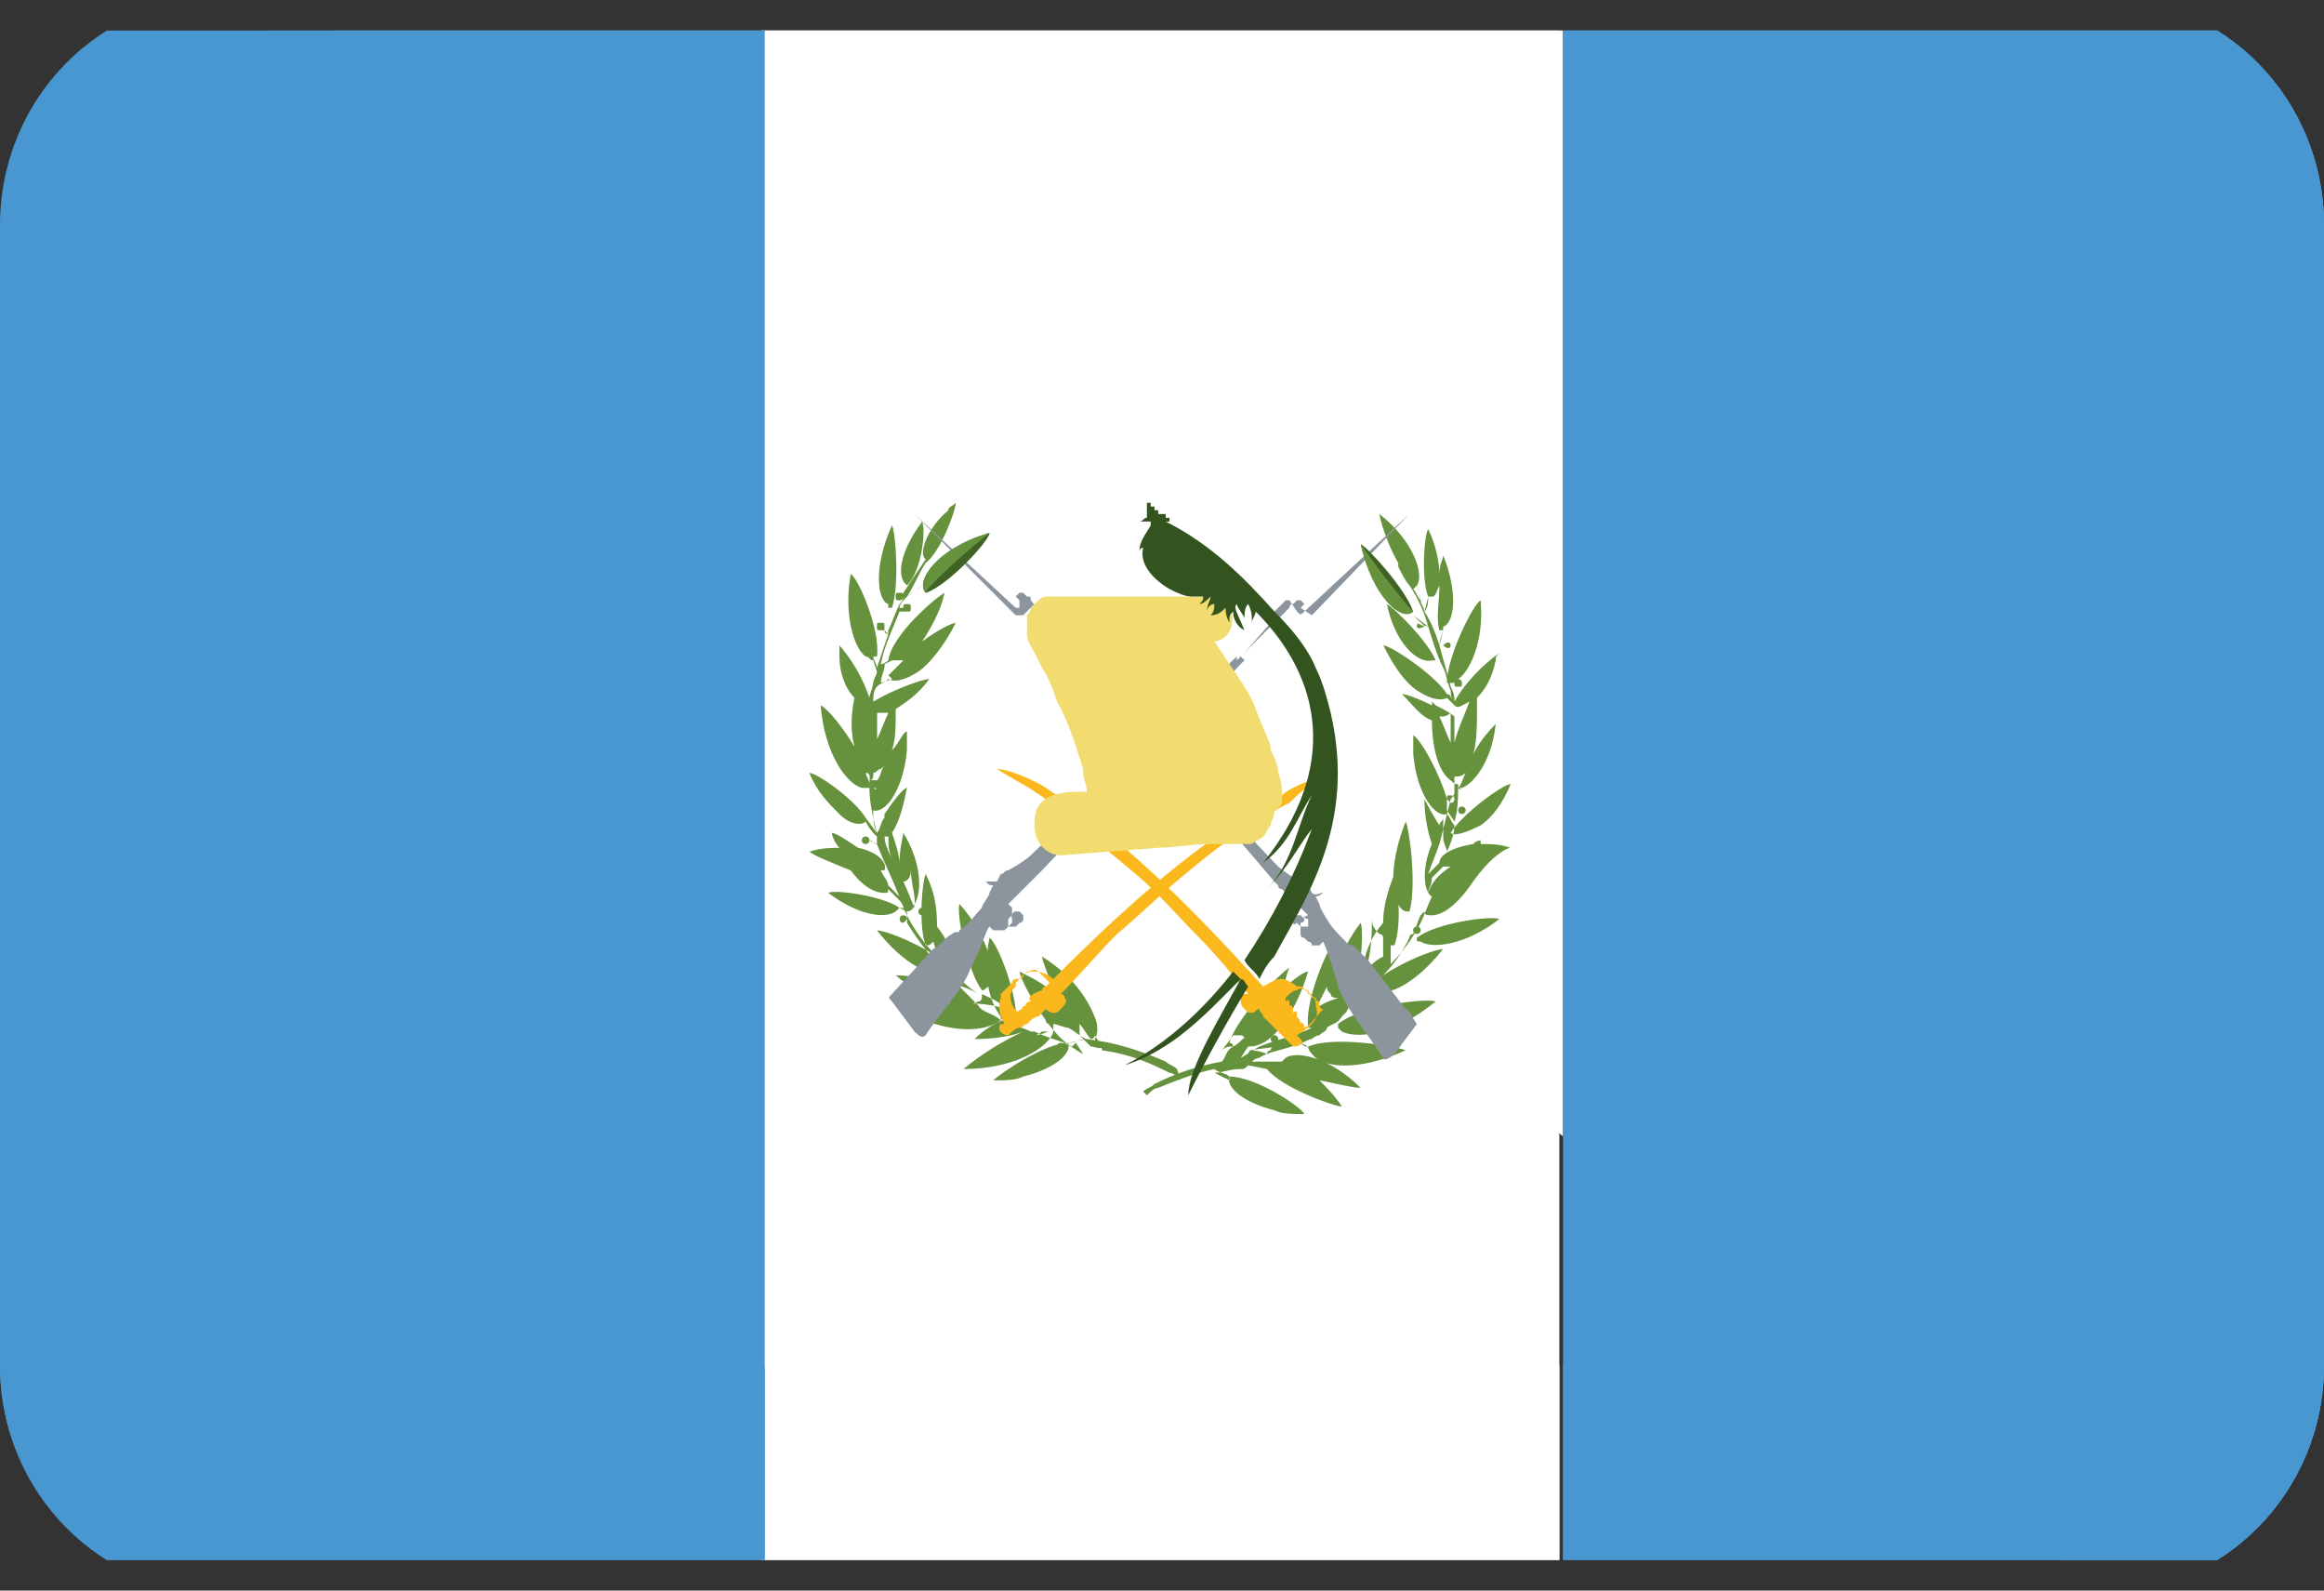 <svg width="38" height="26" viewBox="0 0 38 26" fill="none" xmlns="http://www.w3.org/2000/svg">
<rect x="0" y="0" width="38" height="26" fill="#333333" stroke="none"/>
<g clip-path="url(#clip0_26003_72405)">
<g clip-path="url(#clip1_26003_72405)">
<path d="M12.442 -0.055H25.497V26.055H12.442V-0.055Z" fill="white"/>
<path d="M25.558 18.578V-0.055H12.442V7.423L25.558 18.578Z" fill="white"/>
<path d="M12.442 22.316H25.497V26.055H12.442V22.316ZM25.558 6.626V-0.055H12.442V2.642L25.558 6.626Z" fill="white"/>
<path d="M12.442 -0.055H3.678C1.655 -0.055 0 1.6 0 3.684V22.316C0 24.4 1.655 26.055 3.678 26.055H12.504V-0.055H12.442ZM34.322 -0.055H25.558V26.055H34.322C36.345 26.055 38 24.4 38 22.317V3.684C38 1.6 36.345 -0.055 34.322 -0.055Z" fill="#4997D0"/>
<path d="M34.323 -0.055H25.558V18.578L34.323 26.055C36.345 26.055 38 24.4 38 22.317V3.684C38 1.6 36.345 -0.055 34.323 -0.055ZM12.442 -0.055H3.678L12.442 7.423V-0.055Z" fill="#4997D0"/>
<path d="M25.558 26.055H34.322C36.345 26.055 38 24.4 38 22.317H25.558V26.055ZM0 22.316C0 24.4 1.655 26.055 3.678 26.055H12.504V22.316H0ZM34.322 -0.055H25.558V6.626L38 10.427V3.684C38 1.6 36.345 -0.055 34.322 -0.055ZM12.442 -0.055H3.678L12.442 2.642V-0.055Z" fill="#4997D0"/>
<path d="M19.307 17.658C19.245 17.597 19.184 17.536 19.123 17.536C18.755 17.352 18.449 17.229 18.019 17.169C18.019 17.107 17.958 17.046 17.897 16.985C17.958 16.923 17.958 16.739 17.897 16.617C17.774 16.311 17.529 15.943 17.039 15.637C17.039 15.698 17.161 16.004 17.284 16.311C17.161 16.127 16.916 16.004 16.671 15.882C16.671 16.004 17.161 16.924 17.529 17.108L17.59 17.046L17.713 17.23C17.59 17.169 17.529 17.108 17.406 17.046C17.222 16.985 17.038 16.924 16.916 16.862H16.854C16.732 16.8 16.67 16.8 16.547 16.739H16.486C16.547 16.739 16.547 16.801 16.608 16.739C16.67 16.311 16.302 15.391 16.179 15.33C16.057 15.943 16.179 16.372 16.363 16.617V16.679C16.241 16.556 16.057 16.556 15.995 16.434L15.505 15.943C15.566 15.943 15.566 15.882 15.566 15.882C15.628 15.759 15.566 15.453 15.321 15.146C15.321 14.962 15.321 14.655 15.137 14.288C15.076 14.411 15.015 15.146 15.137 15.453C15.199 15.453 15.199 15.453 15.26 15.391C15.321 15.575 15.382 15.82 15.505 15.942C15.247 15.684 15.021 15.396 14.831 15.085V14.9C14.892 14.9 14.953 14.839 14.953 14.778C15.076 14.594 15.076 14.104 14.769 13.613C14.769 13.675 14.708 13.858 14.708 14.104C14.708 13.982 14.646 13.797 14.585 13.613C14.708 13.429 14.769 13.184 14.83 12.878C14.768 12.878 14.585 13.123 14.462 13.307V13.245V13.368C14.4 13.429 14.4 13.552 14.339 13.613C14.278 13.49 14.278 13.368 14.278 13.245C14.462 13.307 14.768 12.939 14.829 12.265V11.958C14.768 11.958 14.707 12.142 14.584 12.265C14.646 12.081 14.646 11.897 14.646 11.591C14.83 11.469 15.014 11.346 15.197 11.1C15.075 11.1 14.584 11.284 14.278 11.469C14.278 11.407 14.278 11.284 14.339 11.224C14.401 11.162 14.462 11.162 14.524 11.101C14.646 11.163 14.83 11.101 15.014 10.979C15.198 10.856 15.443 10.55 15.627 10.182C15.566 10.182 15.321 10.304 15.076 10.488C15.198 10.304 15.382 9.998 15.444 9.691C15.321 9.753 14.586 10.365 14.524 10.795C14.524 10.795 14.463 10.856 14.402 10.856C14.463 10.55 14.586 10.305 14.708 9.998H14.832C14.893 9.998 14.893 9.998 14.893 9.937C14.893 9.875 14.893 9.875 14.832 9.875C14.77 9.875 14.77 9.875 14.77 9.937H14.708C14.708 9.875 14.77 9.814 14.831 9.753C14.892 9.691 15.015 9.63 15.076 9.569L14.831 9.753C14.953 9.569 15.015 9.384 15.137 9.201C15.382 9.017 15.628 8.343 15.628 8.221C15.566 8.282 15.505 8.282 15.505 8.343C15.137 8.65 15.015 9.079 15.137 9.14L14.769 9.692V9.508V9.753C14.769 9.814 14.708 9.875 14.708 9.875V9.813C14.708 9.813 14.769 9.813 14.769 9.752C14.769 9.69 14.769 9.69 14.708 9.69C14.646 9.69 14.646 9.69 14.646 9.752C14.646 9.813 14.646 9.813 14.708 9.813V9.875C14.646 9.998 14.585 10.182 14.524 10.304V9.936H14.585C14.708 9.568 14.647 8.71 14.585 8.587C14.279 9.261 14.34 9.813 14.524 9.874V10.365L14.462 10.303V10.242C14.462 10.18 14.462 10.18 14.4 10.18C14.339 10.18 14.339 10.18 14.339 10.242C14.339 10.303 14.339 10.303 14.4 10.303H14.462C14.462 10.365 14.524 10.365 14.524 10.365L14.339 10.916C14.339 10.855 14.278 10.794 14.278 10.732H14.339C14.401 10.303 14.033 9.445 13.911 9.384C13.788 10.058 13.972 10.61 14.155 10.732C14.217 10.732 14.217 10.794 14.278 10.794L14.339 10.978C14.339 11.04 14.278 11.1 14.278 11.162C14.278 11.224 14.216 11.346 14.216 11.407C14.11 11.092 13.943 10.801 13.726 10.549V10.733C13.726 11.04 13.848 11.284 13.971 11.407C13.909 11.713 13.909 11.958 13.971 12.204C13.787 11.898 13.542 11.591 13.419 11.53C13.481 12.327 13.848 12.817 14.093 12.879H14.216C14.216 13.124 14.277 13.369 14.338 13.614L14.154 13.369C13.97 13.063 13.357 12.634 13.234 12.634C13.357 12.94 13.541 13.124 13.725 13.308C13.909 13.491 14.093 13.492 14.154 13.43C14.2 13.522 14.262 13.605 14.338 13.675V13.797L14.216 13.736C14.216 13.674 14.154 13.674 14.154 13.674C14.092 13.674 14.092 13.736 14.092 13.736C14.092 13.797 14.154 13.797 14.154 13.797C14.154 13.797 14.216 13.797 14.216 13.736C14.277 13.736 14.277 13.797 14.338 13.797C14.46 14.104 14.583 14.349 14.706 14.655L14.522 14.471C14.522 14.41 14.46 14.349 14.4 14.226H14.461C14.523 14.104 14.339 13.92 14.032 13.859C13.848 13.737 13.664 13.614 13.603 13.614C13.603 13.676 13.665 13.798 13.726 13.859C13.603 13.859 13.419 13.859 13.235 13.921C13.297 13.982 13.603 14.105 13.909 14.227C14.093 14.472 14.277 14.595 14.46 14.595C14.522 14.595 14.522 14.595 14.522 14.533L14.706 14.717C14.768 14.779 14.768 14.839 14.829 14.962C14.829 14.839 14.767 14.839 14.706 14.839C14.461 14.655 13.664 14.533 13.542 14.595C14.032 14.962 14.461 15.024 14.645 14.901L14.707 14.839L14.829 14.901V14.963C14.957 15.211 15.123 15.439 15.32 15.637C14.952 15.392 14.462 15.208 14.339 15.208C14.768 15.759 15.259 16.004 15.443 15.882C15.443 15.882 15.505 15.882 15.505 15.82C15.627 15.942 15.811 16.127 15.995 16.249C15.627 16.004 14.769 15.942 14.647 15.942C15.198 16.433 15.75 16.494 15.995 16.371C16.057 16.371 16.057 16.31 16.057 16.249C16.179 16.311 16.363 16.371 16.425 16.494C15.996 16.31 14.954 16.432 14.832 16.555C15.567 16.923 16.119 16.862 16.364 16.678C16.426 16.616 16.426 16.555 16.426 16.494C16.487 16.555 16.548 16.555 16.548 16.555C16.61 16.555 16.671 16.617 16.671 16.617C16.487 16.617 16.18 16.739 15.935 16.985C15.997 16.985 16.426 16.985 16.732 16.862C16.381 17.024 16.052 17.23 15.752 17.475C16.61 17.475 17.161 17.108 17.223 16.862V16.739C17.285 16.739 17.407 16.801 17.468 16.801C17.59 16.863 17.713 16.985 17.774 16.985L17.468 17.047C17.1 17.047 16.364 17.537 16.242 17.66C16.426 17.66 16.61 17.66 16.732 17.598C17.223 17.476 17.529 17.231 17.468 17.047C17.59 17.047 17.652 16.985 17.774 16.985C18.265 17.047 18.632 17.169 19.061 17.353C19.123 17.414 19.184 17.414 19.245 17.475L19.307 17.658ZM14.404 11.162C14.404 11.04 14.466 10.978 14.466 10.855L14.588 10.794H14.772L14.527 11.039L14.589 11.1L14.404 11.162C14.404 11.223 14.404 11.223 14.404 11.162ZM14.22 12.694V12.816C14.22 12.755 14.158 12.694 14.158 12.632C14.158 12.632 14.22 12.632 14.22 12.694ZM14.342 11.652H14.527C14.465 11.774 14.404 11.958 14.342 12.081V11.652ZM14.281 12.632C14.342 12.632 14.342 12.571 14.403 12.571L14.465 12.509C14.403 12.571 14.403 12.693 14.342 12.754H14.219C14.281 12.755 14.281 12.694 14.281 12.632ZM14.281 12.878C14.342 12.878 14.342 12.939 14.281 12.878V12.878ZM14.465 13.674H14.527C14.527 13.797 14.527 13.919 14.588 14.042C14.527 13.92 14.465 13.797 14.465 13.674ZM14.956 14.839C14.894 14.716 14.833 14.532 14.771 14.41C14.833 14.41 14.894 14.348 14.894 14.226C14.894 14.41 14.956 14.593 14.956 14.716V14.839C14.956 14.9 14.956 14.9 14.956 14.839ZM16.916 16.923C16.978 16.923 17.039 16.861 17.039 16.861H17.161C17.1 16.862 17.039 16.923 16.916 16.923ZM17.836 17.107L17.652 16.923V16.739C17.713 16.8 17.774 16.923 17.836 16.984C17.836 16.984 17.898 16.984 17.898 16.922L18.02 17.106C18.02 17.168 17.897 17.107 17.836 17.107Z" fill="#67923D"/>
<path d="M16.058 16.188C16.12 16.188 16.12 16.127 16.181 16.127C16.303 15.943 16.181 15.33 15.69 14.778C15.63 14.901 15.814 15.882 16.058 16.188ZM14.833 9.569C15.078 9.324 15.14 8.65 15.078 8.527C14.71 9.017 14.649 9.446 14.833 9.569ZM15.078 14.84C15.017 14.84 15.017 14.901 15.017 14.901C15.017 14.963 15.078 14.963 15.078 14.963C15.078 14.963 15.14 14.963 15.14 14.901C15.14 14.84 15.078 14.84 15.078 14.84ZM14.833 15.024C14.833 14.962 14.772 14.962 14.772 14.962C14.71 14.962 14.71 15.024 14.71 15.024C14.71 15.024 14.71 15.085 14.772 15.085L14.833 15.024ZM17.223 16.679C17.223 16.617 17.161 16.617 17.161 16.617L17.1 16.679C17.1 16.74 17.161 16.74 17.161 16.74C17.161 16.74 17.223 16.74 17.223 16.679ZM17.407 17.108C17.407 17.046 17.346 17.046 17.346 17.046C17.346 17.046 17.284 17.046 17.284 17.108C17.284 17.169 17.346 17.169 17.346 17.169L17.407 17.108ZM22.985 13.43C22.923 13.43 22.923 13.43 22.985 13.43C22.74 14.043 22.74 14.533 22.862 14.779C22.924 14.901 22.985 14.901 23.046 14.901C23.168 14.472 23.046 13.553 22.985 13.43ZM23.781 11.163C23.781 11.225 23.781 11.225 23.843 11.225C23.904 11.225 23.904 11.225 23.904 11.163C23.904 11.163 23.904 11.101 23.843 11.101C24.027 10.979 24.272 10.488 24.21 9.814C24.087 9.876 23.659 10.734 23.659 11.163H23.781ZM23.474 10.795C23.352 10.488 22.8 9.937 22.678 9.875C22.8 10.488 23.169 10.856 23.414 10.795H23.474Z" fill="#67923D"/>
<path d="M24.7 13.859C24.516 13.797 24.394 13.797 24.21 13.797V13.735C24.21 13.735 24.148 13.735 24.087 13.797C23.72 13.859 23.536 13.981 23.536 14.104L23.352 14.288C23.413 14.104 23.474 13.981 23.536 13.797L23.72 13.613C23.782 13.675 23.965 13.613 24.21 13.491C24.395 13.368 24.578 13.123 24.701 12.817C24.579 12.817 23.905 13.307 23.721 13.614L23.537 13.798L23.721 13.062C23.782 13.001 23.782 12.94 23.843 12.878H23.905C24.089 12.817 24.395 12.449 24.456 11.836C24.395 11.898 24.211 12.081 24.089 12.327C24.15 12.143 24.15 11.836 24.15 11.591V11.407C24.273 11.285 24.395 11.101 24.457 10.794C24.457 10.732 24.457 10.732 24.519 10.672C24.09 10.978 23.845 11.346 23.783 11.469C23.783 11.407 23.783 11.346 23.721 11.224C23.66 10.979 23.599 10.795 23.537 10.55C23.537 10.428 23.599 10.366 23.599 10.243C23.783 10.182 23.844 9.692 23.599 9.079C23.599 9.141 23.537 9.201 23.537 9.385C23.537 9.201 23.476 8.895 23.353 8.65C23.292 8.712 23.231 9.447 23.353 9.754L23.292 9.999C23.292 9.937 23.23 9.876 23.23 9.814C23.23 9.753 23.169 9.63 23.169 9.57L23.23 9.814C23.169 9.753 23.169 9.692 23.108 9.63L23.169 9.569C23.292 9.385 23.108 8.833 22.556 8.404C22.556 8.466 22.679 8.895 22.863 9.201V9.263C22.924 9.385 22.985 9.508 23.047 9.57C23.185 9.776 23.288 10.004 23.353 10.243L23.108 10.059C23.17 10.121 23.293 10.243 23.353 10.243C23.415 10.428 23.476 10.672 23.598 10.917C23.66 11.04 23.66 11.162 23.721 11.286C23.721 11.347 23.721 11.408 23.782 11.47C23.721 11.408 23.721 11.347 23.66 11.347C23.476 11.04 22.74 10.55 22.618 10.55C22.802 10.918 22.985 11.163 23.169 11.286C23.353 11.408 23.537 11.47 23.66 11.408L23.782 11.53V11.714C23.721 11.653 23.598 11.592 23.476 11.53L23.414 11.469V11.53C23.169 11.408 22.985 11.346 22.924 11.346C23.108 11.53 23.23 11.714 23.414 11.775C23.414 12.266 23.537 12.633 23.721 12.756C23.782 12.817 23.782 12.817 23.843 12.817C23.843 13.001 23.843 13.246 23.782 13.43L23.659 13.246V13.062L23.721 13.124C23.782 13.124 23.782 13.062 23.782 13.062C23.782 13.001 23.721 13.001 23.721 13.001C23.659 13.001 23.659 13.001 23.659 13.062C23.537 12.633 23.23 12.082 23.108 12.02V12.327C23.169 13.001 23.475 13.369 23.659 13.307C23.721 13.369 23.721 13.43 23.782 13.491C23.782 13.614 23.72 13.798 23.659 13.92C23.659 13.859 23.598 13.798 23.598 13.675V13.369C23.598 13.43 23.536 13.43 23.536 13.491C23.447 13.353 23.365 13.209 23.291 13.062C23.291 13.369 23.353 13.614 23.413 13.798C23.229 14.227 23.291 14.594 23.413 14.656C23.352 14.778 23.291 14.962 23.229 15.085C23.102 15.333 22.936 15.561 22.739 15.759V15.452H22.8C22.923 15.146 22.862 14.41 22.8 14.288C22.678 14.594 22.616 14.839 22.616 15.084C22.249 15.513 22.249 16.004 22.31 16.126L22.371 16.188L22.065 16.494L22.003 16.556C22.248 16.188 22.31 15.207 22.248 15.085C22.091 15.289 21.968 15.516 21.881 15.759C21.881 15.636 21.881 15.514 21.819 15.391C21.697 15.514 21.329 16.372 21.39 16.801H21.513H21.451C21.206 16.923 20.9 16.985 20.593 17.107C20.471 17.169 20.409 17.23 20.287 17.291L20.409 17.107C20.471 17.107 20.532 17.107 20.654 17.046C20.899 16.923 21.205 16.494 21.39 15.881C21.328 15.881 21.145 16.004 20.96 16.188C21.022 16.065 21.022 15.943 21.083 15.82C20.96 15.882 20.225 16.617 20.102 17.046C20.102 17.046 20.164 17.046 20.164 17.108C20.042 17.169 20.042 17.292 19.98 17.353C19.596 17.42 19.224 17.544 18.876 17.72C18.815 17.782 18.754 17.782 18.692 17.843L18.754 17.904C18.816 17.843 18.876 17.782 18.938 17.782C19.245 17.659 19.551 17.537 19.858 17.475C19.919 17.537 20.042 17.537 20.102 17.598C20.041 17.782 20.348 18.027 20.838 18.149C20.96 18.211 21.145 18.211 21.329 18.211C21.267 18.088 20.532 17.598 20.102 17.598V17.659L19.858 17.537C19.98 17.537 20.102 17.475 20.287 17.475C20.348 17.475 20.348 17.475 20.409 17.414L20.716 17.475C20.96 17.782 21.819 18.088 21.942 18.088C21.819 17.904 21.697 17.782 21.574 17.659C21.881 17.721 22.126 17.782 22.248 17.782C21.758 17.291 21.206 17.169 21.022 17.291L20.96 17.353H20.47C20.532 17.291 20.592 17.291 20.592 17.291C20.776 17.169 21.021 17.169 21.266 17.046L21.389 17.108C21.389 17.169 21.45 17.23 21.511 17.292C21.756 17.476 22.308 17.476 22.982 17.169C22.86 17.108 21.818 16.925 21.389 17.108C21.327 17.108 21.327 17.108 21.266 17.046C21.328 17.046 21.389 16.985 21.45 16.985C21.45 16.985 21.512 16.923 21.573 16.923C21.634 16.861 21.695 16.861 21.695 16.801H21.879L21.941 16.862C22.186 16.985 22.799 16.924 23.473 16.372C23.35 16.31 22.247 16.433 21.879 16.739V16.801H21.695C21.757 16.739 21.879 16.739 21.94 16.617L22.431 16.126L22.492 16.188C22.676 16.31 23.166 16.065 23.595 15.514C23.473 15.514 22.982 15.698 22.615 15.943C22.792 15.764 22.937 15.557 23.044 15.33H23.166C23.166 15.391 23.166 15.391 23.228 15.391C23.412 15.514 23.963 15.453 24.515 15.024C24.392 14.962 23.473 15.085 23.166 15.33H23.044C23.044 15.33 23.044 15.269 23.105 15.269C23.167 15.146 23.167 15.085 23.228 14.962L23.29 14.901C23.29 14.962 23.351 14.962 23.412 14.962C23.596 14.962 23.841 14.778 24.086 14.411C24.394 13.981 24.639 13.859 24.7 13.859ZM23.842 12.878C23.904 12.878 23.904 12.939 23.842 12.878L23.781 13.062V12.694C23.842 12.694 23.903 12.694 23.965 12.633C23.904 12.756 23.904 12.817 23.842 12.878ZM23.781 11.53C23.842 11.591 23.903 11.53 24.026 11.468C23.964 11.652 23.842 11.897 23.781 12.142V11.53ZM23.291 9.998C23.353 9.936 23.353 9.814 23.353 9.753H23.414C23.476 9.753 23.476 9.691 23.537 9.569C23.537 9.814 23.475 10.12 23.537 10.304H23.598L23.537 10.549C23.474 10.365 23.413 10.181 23.291 9.998ZM23.72 12.143C23.658 12.02 23.598 11.836 23.536 11.714C23.598 11.714 23.658 11.714 23.72 11.652V12.143ZM23.474 13.859C23.536 13.859 23.536 13.859 23.474 13.859V13.859ZM20.165 17.107C20.103 17.107 20.042 17.107 19.981 17.169L20.165 16.924H20.287C20.287 16.924 20.349 16.924 20.349 16.985C20.349 16.923 20.287 17.046 20.165 17.107C20.227 17.107 20.227 17.107 20.165 17.107ZM20.9 17.107C20.839 17.107 20.778 17.107 20.778 17.169C20.778 17.169 20.716 17.169 20.716 17.23C20.594 17.169 20.471 17.169 20.349 17.169H20.41L20.9 17.107ZM21.513 16.494L21.698 16.127C21.698 16.188 21.698 16.188 21.759 16.249C21.759 16.311 21.821 16.311 21.882 16.311C21.697 16.372 21.574 16.433 21.513 16.494ZM22.31 15.881C22.432 15.636 22.432 15.207 22.432 15.023C22.432 15.146 22.494 15.207 22.555 15.268C22.555 15.268 22.616 15.268 22.616 15.33V15.636C22.494 15.697 22.432 15.759 22.31 15.881ZM23.352 14.594C23.352 14.533 23.413 14.472 23.413 14.349L23.598 14.165H23.72C23.536 14.288 23.413 14.41 23.352 14.594Z" fill="#67923D"/>
<path d="M23.597 10.548C23.658 10.61 23.719 10.61 23.719 10.548C23.719 10.487 23.658 10.487 23.597 10.548C23.597 10.487 23.597 10.487 23.597 10.548Z" fill="#67923D"/>
<path d="M23.904 13.307C23.938 13.307 23.966 13.279 23.966 13.245C23.966 13.211 23.938 13.184 23.904 13.184C23.87 13.184 23.843 13.211 23.843 13.245C23.843 13.279 23.87 13.307 23.904 13.307Z" fill="#67923D"/>
<path d="M22.801 15.084C22.835 15.084 22.863 15.057 22.863 15.023C22.863 14.989 22.835 14.961 22.801 14.961C22.767 14.961 22.739 14.989 22.739 15.023C22.739 15.057 22.767 15.084 22.801 15.084Z" fill="#67923D"/>
<path d="M23.168 15.268C23.202 15.268 23.23 15.24 23.23 15.206C23.23 15.172 23.202 15.145 23.168 15.145C23.134 15.145 23.106 15.172 23.106 15.206C23.106 15.24 23.134 15.268 23.168 15.268Z" fill="#67923D"/>
<path d="M20.839 17.045C20.873 17.045 20.901 17.017 20.901 16.983C20.901 16.95 20.873 16.922 20.839 16.922C20.805 16.922 20.777 16.95 20.777 16.983C20.777 17.017 20.805 17.045 20.839 17.045Z" fill="#67923D"/>
<path d="M20.472 17.291C20.506 17.291 20.533 17.264 20.533 17.23C20.533 17.195 20.506 17.168 20.472 17.168C20.438 17.168 20.41 17.195 20.41 17.23C20.41 17.264 20.438 17.291 20.472 17.291Z" fill="#67923D"/>
<path d="M23.291 10.242C23.229 10.18 23.291 10.18 23.291 10.242C23.168 10.18 23.168 10.18 23.168 10.242C23.167 10.242 23.167 10.302 23.291 10.242Z" fill="#67923D"/>
<path d="M21.451 10.058L21.267 9.936L21.328 9.874L21.267 9.812H21.205L21.144 9.874C21.082 9.874 21.082 9.936 21.082 9.936L20.224 10.794V10.732C19.489 11.406 18.815 12.081 18.079 12.816L16.853 13.981C16.792 14.042 16.608 14.165 16.485 14.226C16.423 14.226 16.423 14.287 16.363 14.287L16.301 14.41H16.117C16.178 14.471 16.178 14.471 16.239 14.471L16.178 14.594C16.178 14.655 16.055 14.778 16.055 14.839C15.933 14.961 15.871 15.084 15.687 15.206C15.687 15.268 15.626 15.206 15.565 15.268C15.442 15.329 15.381 15.452 15.258 15.512L14.584 16.248C14.523 16.31 14.523 16.31 14.584 16.37L14.952 16.861C15.014 16.923 15.075 16.983 15.136 16.923C15.32 16.616 15.749 16.187 15.872 15.82C15.994 15.636 16.117 15.207 16.178 15.146L16.24 15.207H16.425L16.486 15.146L16.548 15.084V14.839L16.486 14.778L16.855 14.41L16.916 14.349L16.978 14.287L17.039 14.226C18.081 13.123 19.308 11.897 20.288 10.854L20.35 10.793L20.288 10.731C20.472 10.547 20.655 10.302 20.839 10.118L20.778 10.057L21.023 9.812H21.084L21.207 9.996C21.268 10.057 21.268 10.057 21.329 9.996L23.045 8.402L21.451 10.058ZM16.609 14.9H16.671L16.732 14.962V15.023C16.732 15.023 16.732 15.085 16.671 15.085L16.609 15.147H16.486V15.023L16.547 14.962C16.547 15.023 16.609 15.084 16.67 15.084H16.608C16.548 15.023 16.486 14.962 16.609 14.9C16.548 14.962 16.548 14.9 16.609 14.9Z" fill="#8C959D"/>
<path d="M22.983 16.494L22.37 15.697L22.125 15.452C22.064 15.452 22.064 15.452 22.003 15.39C21.881 15.268 21.758 15.145 21.696 15.023C21.696 15.023 21.574 14.839 21.574 14.778L21.512 14.655C21.574 14.655 21.635 14.594 21.635 14.594C21.573 14.594 21.512 14.655 21.451 14.594L21.389 14.471C21.389 14.471 21.328 14.41 21.267 14.41C21.135 14.342 21.012 14.26 20.899 14.165L19.735 12.939C18.999 12.203 18.386 11.468 17.712 10.732L17.651 10.671C17.406 10.364 17.099 10.119 16.854 9.812C16.854 9.751 16.854 9.751 16.792 9.751L16.73 9.689H16.669L16.607 9.751L16.669 9.812V9.935H16.607L14.952 8.402L16.607 10.057H16.73L16.914 9.873H16.975C17.037 9.935 17.098 10.057 17.22 10.118L17.159 10.18C17.343 10.364 17.527 10.609 17.71 10.793L17.772 10.854C18.691 11.958 19.856 13.245 20.836 14.41L20.898 14.471C20.898 14.471 20.898 14.533 20.959 14.533L21.021 14.594L21.266 14.839L21.388 14.962C21.388 14.962 21.327 14.962 21.327 15.023L21.265 15.085V15.269C21.265 15.269 21.265 15.331 21.327 15.331L21.388 15.392C21.388 15.392 21.45 15.392 21.45 15.454H21.573L21.635 15.392C21.696 15.515 21.819 15.883 21.88 16.128C22.002 16.495 22.431 16.986 22.615 17.292C22.615 17.354 22.738 17.292 22.799 17.231L23.167 16.74C23.044 16.555 23.044 16.494 22.983 16.494ZM21.144 15.084V15.023C21.144 15.023 21.144 14.961 21.206 14.961H21.267L21.329 15.023C21.329 15.023 21.329 15.084 21.267 15.084H21.206C21.267 15.084 21.328 15.023 21.328 14.962C21.328 14.962 21.328 15.023 21.39 15.023V15.147H21.267L21.205 15.085C21.206 15.084 21.144 15.145 21.144 15.084Z" fill="#8C959D"/>
<path d="M21.513 16.433C21.513 16.372 21.513 16.372 21.513 16.433C21.513 16.371 21.513 16.31 21.452 16.31C21.452 16.31 21.452 16.249 21.39 16.249C21.39 16.249 21.39 16.187 21.329 16.187C21.329 16.187 21.329 16.125 21.267 16.125H21.205C21.144 16.064 21.021 16.003 20.96 16.003C20.838 16.003 20.776 16.064 20.654 16.125C19.489 14.838 18.387 13.735 17.099 12.877C16.915 12.754 16.486 12.57 16.302 12.57C16.486 12.693 16.731 12.815 16.915 12.938C17.099 13.061 17.283 13.183 17.466 13.367L18.57 14.287C18.938 14.594 19.244 14.961 19.55 15.267C19.857 15.574 20.163 15.941 20.408 16.248H20.347C20.285 16.248 20.285 16.248 20.285 16.309C20.285 16.371 20.285 16.432 20.347 16.494C20.408 16.555 20.408 16.555 20.469 16.555C20.531 16.555 20.531 16.494 20.592 16.494C20.592 16.555 20.653 16.555 20.653 16.616L20.715 16.678L20.899 16.862L20.96 16.923L21.145 17.107C21.267 17.107 21.329 17.046 21.267 16.985L21.205 16.923C21.513 16.739 21.574 16.617 21.513 16.433ZM20.532 16.31C20.594 16.31 20.594 16.31 20.532 16.31V16.31ZM21.329 16.801C21.329 16.739 21.268 16.678 21.268 16.739C21.268 16.678 21.206 16.617 21.206 16.617C21.206 16.555 21.206 16.494 21.145 16.555C21.145 16.494 21.145 16.433 21.083 16.433C21.083 16.371 21.083 16.31 21.021 16.371V16.309C21.083 16.248 21.144 16.187 21.205 16.187C21.267 16.125 21.328 16.187 21.39 16.187C21.39 16.187 21.39 16.249 21.451 16.249C21.451 16.249 21.451 16.31 21.513 16.31C21.513 16.31 21.513 16.372 21.574 16.372V16.433C21.574 16.433 21.574 16.495 21.636 16.495C21.513 16.617 21.452 16.739 21.329 16.801Z" fill="#FAB81C"/>
<path d="M15.139 9.691C15.507 9.569 16.181 8.833 16.181 8.711C15.323 8.956 14.956 9.507 15.139 9.691Z" fill="#406325"/>
<path d="M15.138 9.691C14.954 9.507 15.322 8.956 16.18 8.711C15.568 9.201 15.138 9.63 15.138 9.691Z" fill="#67923D"/>
<path d="M23.107 9.998C22.985 9.63 22.372 8.956 22.249 8.895C22.432 9.692 22.923 10.121 23.107 9.998Z" fill="#406325"/>
<path d="M23.107 9.998C22.923 10.182 22.433 9.753 22.249 8.895C22.678 9.508 23.045 9.937 23.107 9.998Z" fill="#67923D"/>
<path d="M21.758 12.693C21.513 12.693 21.084 12.877 20.961 13C19.613 13.735 18.448 14.777 17.223 16.003C17.139 15.926 17.03 15.883 16.916 15.88C16.855 15.88 16.732 15.88 16.671 16.003H16.61C16.61 16.003 16.548 16.003 16.548 16.064L16.487 16.126L16.425 16.188L16.363 16.249V16.311C16.302 16.495 16.363 16.617 16.425 16.74H16.363C16.302 16.801 16.363 16.924 16.486 16.924C16.547 16.862 16.608 16.801 16.67 16.801C16.732 16.801 16.732 16.74 16.792 16.74C16.854 16.678 16.915 16.617 16.977 16.617L17.038 16.556L17.1 16.494C17.1 16.494 17.161 16.556 17.222 16.556C17.284 16.556 17.284 16.556 17.345 16.494C17.406 16.433 17.467 16.372 17.406 16.31C17.406 16.248 17.345 16.248 17.345 16.248C17.651 15.942 17.958 15.575 18.264 15.268C18.632 14.961 18.938 14.655 19.306 14.348C19.674 14.042 20.042 13.735 20.471 13.491C20.655 13.368 20.838 13.245 21.084 13.123C21.329 12.877 21.513 12.755 21.758 12.693ZM16.855 16.371C16.793 16.371 16.732 16.433 16.793 16.433C16.732 16.433 16.671 16.494 16.732 16.494C16.67 16.494 16.609 16.556 16.67 16.556C16.547 16.494 16.486 16.311 16.547 16.188L16.609 16.127V16.065L16.671 16.003C16.671 16.003 16.732 16.003 16.732 15.942L16.794 15.88C16.855 15.88 16.916 15.819 16.978 15.88L17.162 16.064L17.1 16.126C17.039 16.126 17.039 16.188 17.039 16.188C16.855 16.248 16.793 16.309 16.855 16.371Z" fill="#FAB81C"/>
<path d="M20.962 13.062C20.962 12.94 20.962 12.756 20.9 12.633C20.9 12.511 20.839 12.388 20.778 12.265V12.203C20.716 12.019 20.594 11.774 20.533 11.59C20.471 11.406 20.349 11.222 20.226 11.039L19.859 10.488C20.226 10.426 20.226 9.936 19.981 9.752H17.099C17.038 9.752 16.977 9.814 16.977 9.814L16.855 9.936C16.855 9.998 16.793 10.059 16.793 10.059V10.365C16.793 10.488 16.855 10.549 16.915 10.671L17.038 10.916C17.16 11.101 17.222 11.285 17.283 11.468C17.467 11.774 17.589 12.203 17.712 12.572V12.633C17.712 12.756 17.773 12.817 17.773 12.94C17.651 12.94 17.344 12.94 17.222 13.001C17.222 13.001 16.915 13.063 16.915 13.43V13.553C16.977 13.982 17.344 13.982 17.344 13.982L18.142 13.92L18.939 13.858C19.184 13.858 19.49 13.797 19.736 13.797H20.471C20.533 13.735 20.594 13.735 20.655 13.674C20.717 13.613 20.717 13.552 20.778 13.49C20.778 13.429 20.839 13.368 20.839 13.245C20.962 13.185 20.962 13.123 20.962 13.062Z" fill="#F2DC70"/>
<path d="M19.429 17.904C19.732 17.299 20.059 16.706 20.409 16.127C20.348 16.065 20.348 16.004 20.287 16.004C19.919 16.678 19.429 17.475 19.429 17.904ZM21.758 11.652C21.696 11.407 21.635 11.162 21.513 10.917C21.39 10.61 21.145 10.304 20.839 9.997C20.348 9.446 19.797 8.893 19.061 8.526H19.184H19.123V8.464H19.061V8.403H18.938V8.341H18.877V8.28H18.815V8.218H18.753V8.095V8.156V8.033V8.464C18.692 8.464 18.692 8.525 18.631 8.525H18.815V8.587C18.753 8.709 18.631 8.832 18.631 9.016C18.631 9.016 18.631 8.954 18.692 8.954C18.631 9.199 18.815 9.445 19.121 9.628C19.244 9.69 19.366 9.751 19.489 9.751H19.673C19.673 9.812 19.673 9.812 19.611 9.873C19.673 9.873 19.734 9.811 19.795 9.751C19.795 9.812 19.734 9.873 19.734 9.996C19.734 9.934 19.795 9.873 19.856 9.873C19.856 9.935 19.856 9.996 19.795 10.057C19.917 10.057 19.979 9.996 20.04 9.935C20.04 9.996 20.04 10.057 20.101 10.18C20.101 10.057 20.101 10.057 20.163 9.996C20.163 10.118 20.224 10.241 20.347 10.302C20.224 9.996 20.163 9.934 20.224 9.873C20.224 9.935 20.347 10.057 20.347 10.118C20.347 10.056 20.347 9.934 20.408 9.873C20.47 9.996 20.47 10.057 20.47 10.18C20.47 10.118 20.532 10.057 20.532 9.996C21.634 11.099 21.88 12.569 20.654 14.102C21.083 13.796 21.206 13.367 21.45 12.998C21.206 13.489 21.144 14.102 20.715 14.531C21.082 14.164 21.206 13.857 21.45 13.551C21.169 14.307 20.798 15.027 20.348 15.695C20.409 15.818 20.532 15.88 20.593 16.002C20.654 15.88 20.715 15.757 20.837 15.635C21.329 14.717 22.187 13.491 21.758 11.652Z" fill="#34541F"/>
<path d="M18.387 17.413C19.183 17.169 19.735 16.555 20.287 16.004L20.225 15.943L20.163 15.881C19.735 16.432 19.122 17.045 18.387 17.413Z" fill="#34541F"/>
</g>
</g>
<defs>
<clipPath id="clip0_26003_72405">
<rect width="38" height="25" fill="white" transform="translate(0 0.5)"/>
</clipPath>
<clipPath id="clip1_26003_72405">
<rect width="38" height="26.11" fill="white" transform="translate(0 -0.055)"/>
</clipPath>
</defs>
</svg>
